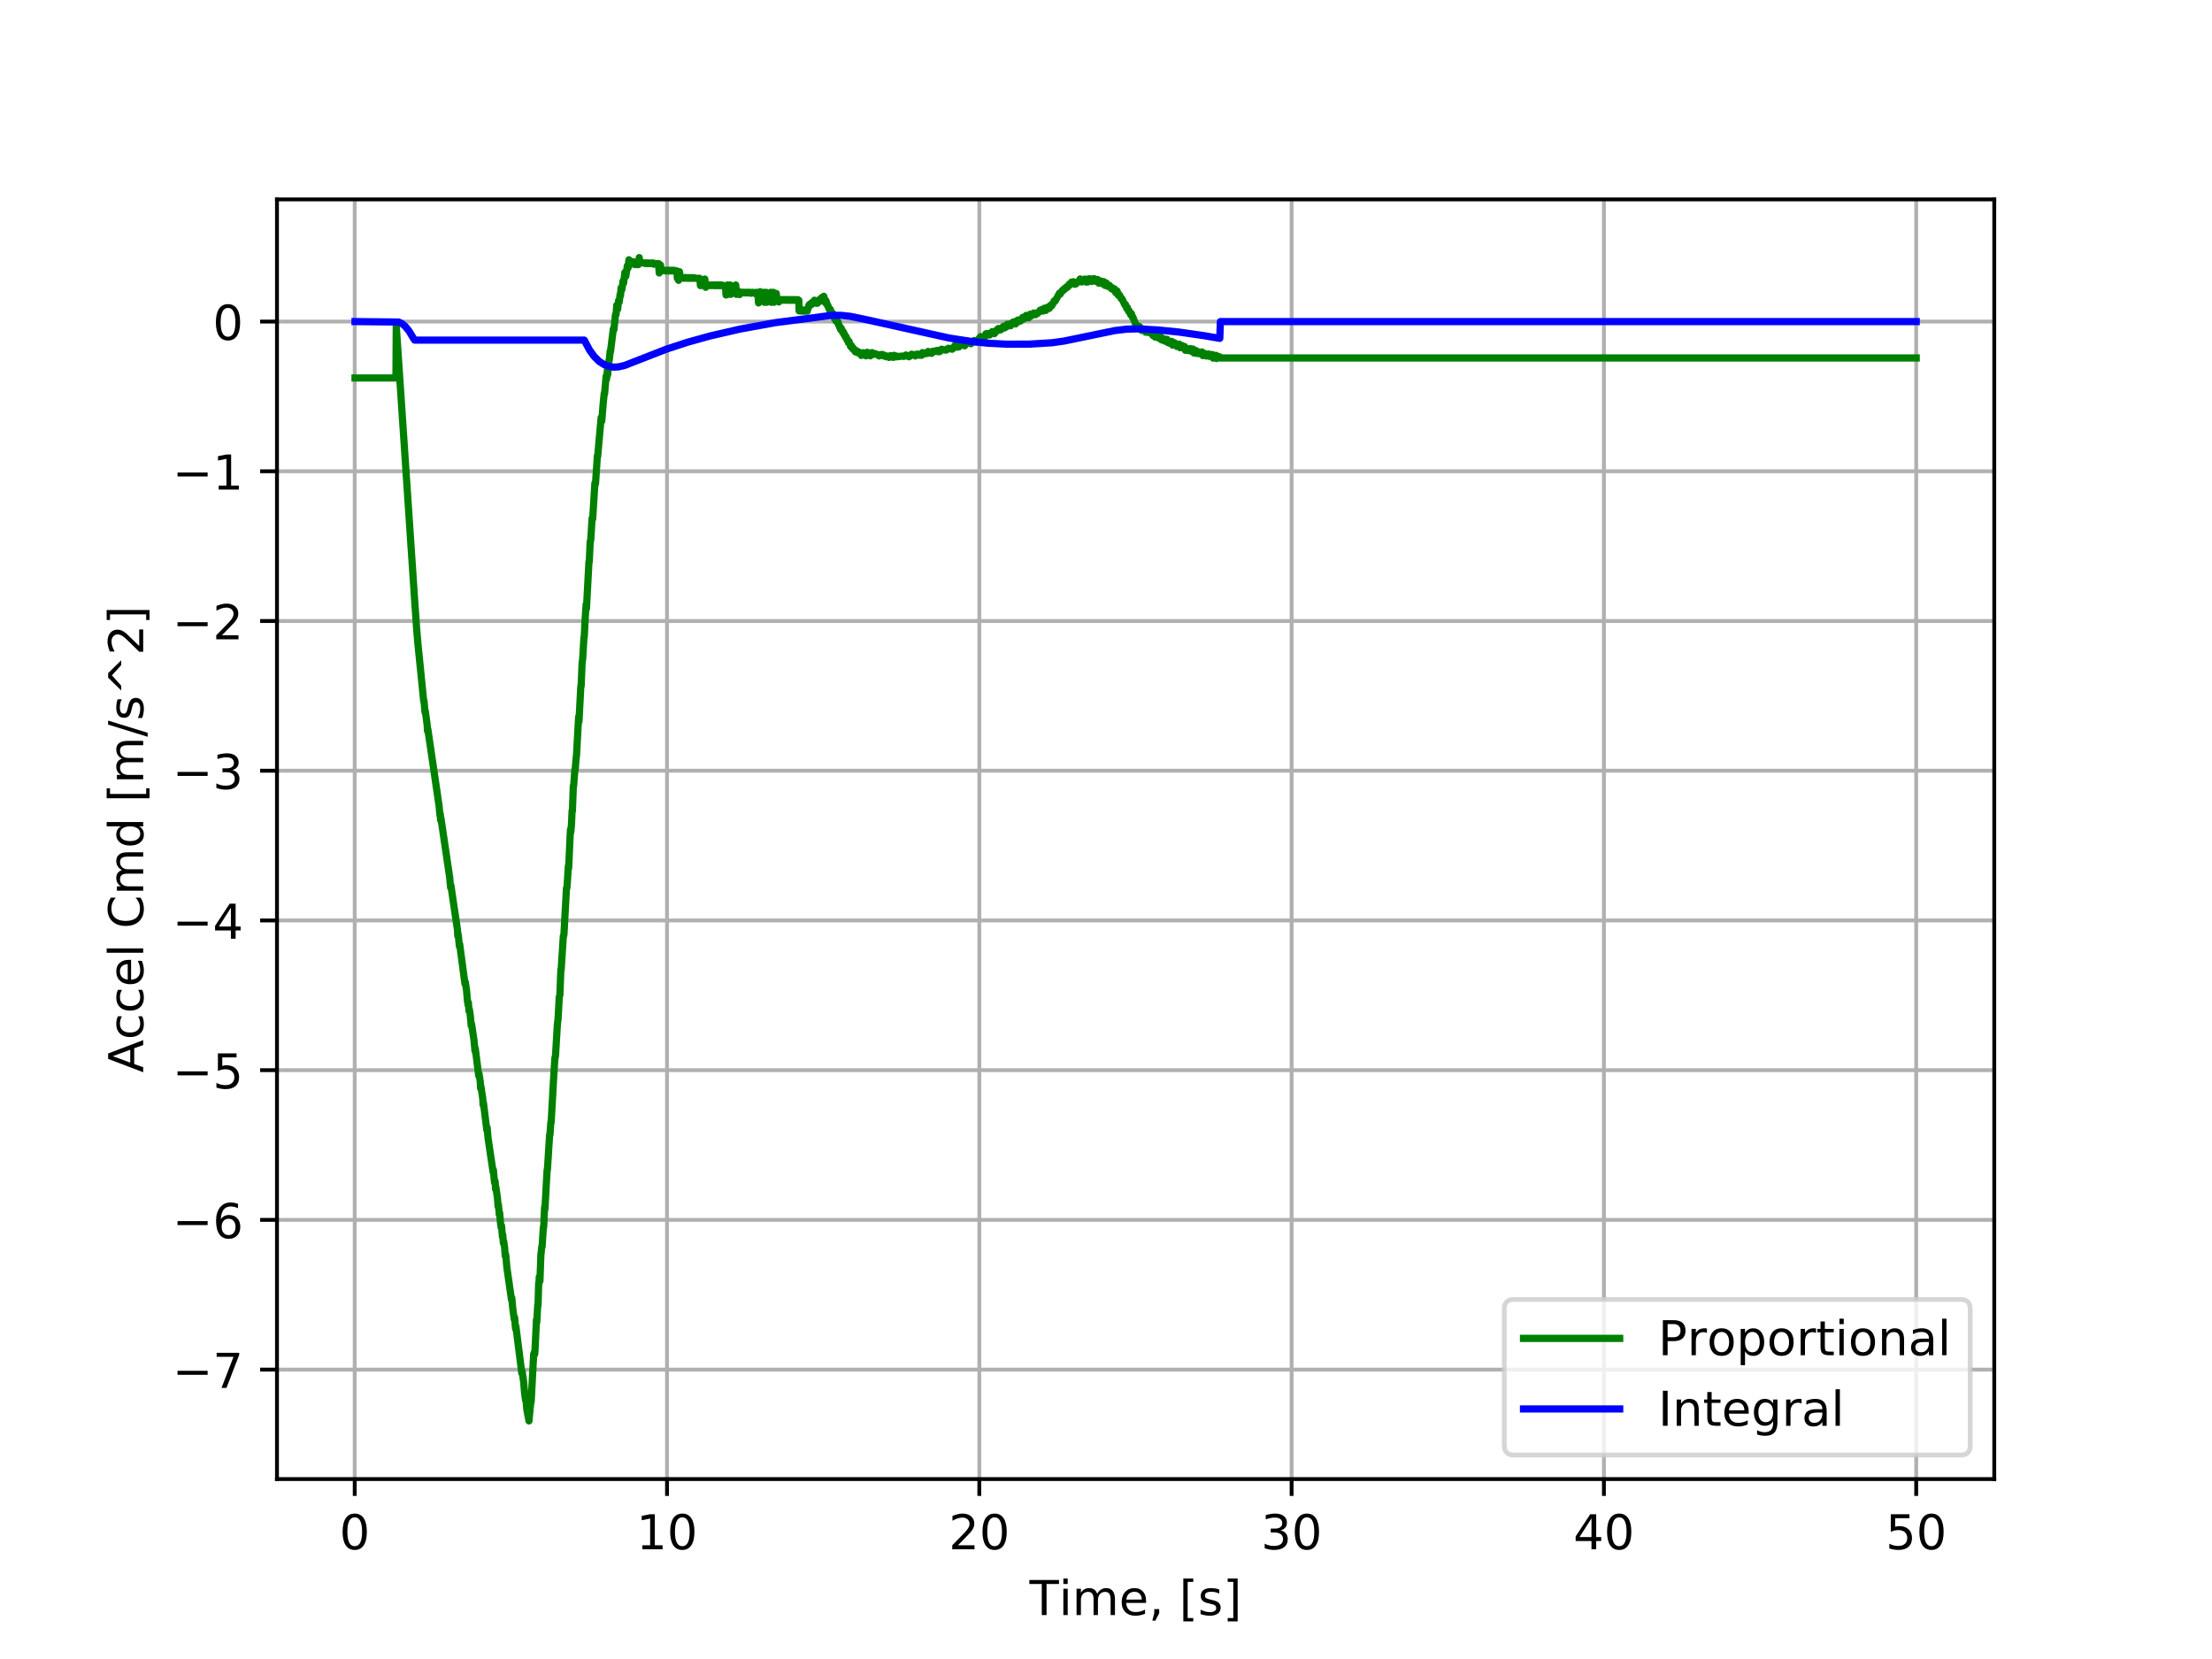 <?xml version="1.0" encoding="utf-8" standalone="no"?>
<!DOCTYPE svg PUBLIC "-//W3C//DTD SVG 1.1//EN"
  "http://www.w3.org/Graphics/SVG/1.1/DTD/svg11.dtd">
<!-- Created with matplotlib (http://matplotlib.org/) -->
<svg height="345pt" version="1.1" viewBox="0 0 460 345" width="460pt" xmlns="http://www.w3.org/2000/svg" xmlns:xlink="http://www.w3.org/1999/xlink">
 <defs>
  <style type="text/css">
*{stroke-linecap:butt;stroke-linejoin:round;}
  </style>
 </defs>
 <g id="figure_1">
  <g id="patch_1">
   <path d="M 0 345.6 
L 460.8 345.6 
L 460.8 0 
L 0 0 
z
" style="fill:#ffffff;"/>
  </g>
  <g id="axes_1">
   <g id="patch_2">
    <path d="M 57.6 307.584 
L 414.72 307.584 
L 414.72 41.472 
L 57.6 41.472 
z
" style="fill:#ffffff;"/>
   </g>
   <g id="matplotlib.axis_1">
    <g id="xtick_1">
     <g id="line2d_1">
      <path clip-path="url(#p5bf7ee0061)" d="M 73.768 307.584 
L 73.768 41.472 
" style="fill:none;stroke:#b0b0b0;stroke-linecap:square;stroke-width:0.8;"/>
     </g>
     <g id="line2d_2">
      <defs>
       <path d="M 0 0 
L 0 3.5 
" id="m9624b20c38" style="stroke:#000000;stroke-width:0.8;"/>
      </defs>
      <g>
       <use style="stroke:#000000;stroke-width:0.8;" x="73.768" xlink:href="#m9624b20c38" y="307.584"/>
      </g>
     </g>
     <g id="text_1">
      <!-- 0 -->
      <defs>
       <path d="M 31.781 66.406 
Q 24.172 66.406 20.328 58.906 
Q 16.5 51.422 16.5 36.375 
Q 16.5 21.391 20.328 13.891 
Q 24.172 6.391 31.781 6.391 
Q 39.453 6.391 43.281 13.891 
Q 47.125 21.391 47.125 36.375 
Q 47.125 51.422 43.281 58.906 
Q 39.453 66.406 31.781 66.406 
z
M 31.781 74.219 
Q 44.047 74.219 50.516 64.516 
Q 56.984 54.828 56.984 36.375 
Q 56.984 17.969 50.516 8.266 
Q 44.047 -1.422 31.781 -1.422 
Q 19.531 -1.422 13.062 8.266 
Q 6.594 17.969 6.594 36.375 
Q 6.594 54.828 13.062 64.516 
Q 19.531 74.219 31.781 74.219 
z
" id="DejaVuSans-30"/>
      </defs>
      <g transform="translate(70.587 322.182)scale(0.1 -0.1)">
       <use xlink:href="#DejaVuSans-30"/>
      </g>
     </g>
    </g>
    <g id="xtick_2">
     <g id="line2d_3">
      <path clip-path="url(#p5bf7ee0061)" d="M 138.712 307.584 
L 138.712 41.472 
" style="fill:none;stroke:#b0b0b0;stroke-linecap:square;stroke-width:0.8;"/>
     </g>
     <g id="line2d_4">
      <g>
       <use style="stroke:#000000;stroke-width:0.8;" x="138.712" xlink:href="#m9624b20c38" y="307.584"/>
      </g>
     </g>
     <g id="text_2">
      <!-- 10 -->
      <defs>
       <path d="M 12.406 8.297 
L 28.516 8.297 
L 28.516 63.922 
L 10.984 60.406 
L 10.984 69.391 
L 28.422 72.906 
L 38.281 72.906 
L 38.281 8.297 
L 54.391 8.297 
L 54.391 0 
L 12.406 0 
z
" id="DejaVuSans-31"/>
      </defs>
      <g transform="translate(132.349 322.182)scale(0.1 -0.1)">
       <use xlink:href="#DejaVuSans-31"/>
       <use x="63.623" xlink:href="#DejaVuSans-30"/>
      </g>
     </g>
    </g>
    <g id="xtick_3">
     <g id="line2d_5">
      <path clip-path="url(#p5bf7ee0061)" d="M 203.656 307.584 
L 203.656 41.472 
" style="fill:none;stroke:#b0b0b0;stroke-linecap:square;stroke-width:0.8;"/>
     </g>
     <g id="line2d_6">
      <g>
       <use style="stroke:#000000;stroke-width:0.8;" x="203.656" xlink:href="#m9624b20c38" y="307.584"/>
      </g>
     </g>
     <g id="text_3">
      <!-- 20 -->
      <defs>
       <path d="M 19.188 8.297 
L 53.609 8.297 
L 53.609 0 
L 7.328 0 
L 7.328 8.297 
Q 12.938 14.109 22.625 23.891 
Q 32.328 33.688 34.812 36.531 
Q 39.547 41.844 41.422 45.531 
Q 43.312 49.219 43.312 52.781 
Q 43.312 58.594 39.234 62.25 
Q 35.156 65.922 28.609 65.922 
Q 23.969 65.922 18.812 64.312 
Q 13.672 62.703 7.812 59.422 
L 7.812 69.391 
Q 13.766 71.781 18.938 73 
Q 24.125 74.219 28.422 74.219 
Q 39.75 74.219 46.484 68.547 
Q 53.219 62.891 53.219 53.422 
Q 53.219 48.922 51.531 44.891 
Q 49.859 40.875 45.406 35.406 
Q 44.188 33.984 37.641 27.219 
Q 31.109 20.453 19.188 8.297 
z
" id="DejaVuSans-32"/>
      </defs>
      <g transform="translate(197.293 322.182)scale(0.1 -0.1)">
       <use xlink:href="#DejaVuSans-32"/>
       <use x="63.623" xlink:href="#DejaVuSans-30"/>
      </g>
     </g>
    </g>
    <g id="xtick_4">
     <g id="line2d_7">
      <path clip-path="url(#p5bf7ee0061)" d="M 268.599 307.584 
L 268.599 41.472 
" style="fill:none;stroke:#b0b0b0;stroke-linecap:square;stroke-width:0.8;"/>
     </g>
     <g id="line2d_8">
      <g>
       <use style="stroke:#000000;stroke-width:0.8;" x="268.599" xlink:href="#m9624b20c38" y="307.584"/>
      </g>
     </g>
     <g id="text_4">
      <!-- 30 -->
      <defs>
       <path d="M 40.578 39.312 
Q 47.656 37.797 51.625 33 
Q 55.609 28.219 55.609 21.188 
Q 55.609 10.406 48.188 4.484 
Q 40.766 -1.422 27.094 -1.422 
Q 22.516 -1.422 17.656 -0.516 
Q 12.797 0.391 7.625 2.203 
L 7.625 11.719 
Q 11.719 9.328 16.594 8.109 
Q 21.484 6.891 26.812 6.891 
Q 36.078 6.891 40.938 10.547 
Q 45.797 14.203 45.797 21.188 
Q 45.797 27.641 41.281 31.266 
Q 36.766 34.906 28.719 34.906 
L 20.219 34.906 
L 20.219 43.016 
L 29.109 43.016 
Q 36.375 43.016 40.234 45.922 
Q 44.094 48.828 44.094 54.297 
Q 44.094 59.906 40.109 62.906 
Q 36.141 65.922 28.719 65.922 
Q 24.656 65.922 20.016 65.031 
Q 15.375 64.156 9.812 62.312 
L 9.812 71.094 
Q 15.438 72.656 20.344 73.438 
Q 25.25 74.219 29.594 74.219 
Q 40.828 74.219 47.359 69.109 
Q 53.906 64.016 53.906 55.328 
Q 53.906 49.266 50.438 45.094 
Q 46.969 40.922 40.578 39.312 
z
" id="DejaVuSans-33"/>
      </defs>
      <g transform="translate(262.237 322.182)scale(0.1 -0.1)">
       <use xlink:href="#DejaVuSans-33"/>
       <use x="63.623" xlink:href="#DejaVuSans-30"/>
      </g>
     </g>
    </g>
    <g id="xtick_5">
     <g id="line2d_9">
      <path clip-path="url(#p5bf7ee0061)" d="M 333.543 307.584 
L 333.543 41.472 
" style="fill:none;stroke:#b0b0b0;stroke-linecap:square;stroke-width:0.8;"/>
     </g>
     <g id="line2d_10">
      <g>
       <use style="stroke:#000000;stroke-width:0.8;" x="333.543" xlink:href="#m9624b20c38" y="307.584"/>
      </g>
     </g>
     <g id="text_5">
      <!-- 40 -->
      <defs>
       <path d="M 37.797 64.312 
L 12.891 25.391 
L 37.797 25.391 
z
M 35.203 72.906 
L 47.609 72.906 
L 47.609 25.391 
L 58.016 25.391 
L 58.016 17.188 
L 47.609 17.188 
L 47.609 0 
L 37.797 0 
L 37.797 17.188 
L 4.891 17.188 
L 4.891 26.703 
z
" id="DejaVuSans-34"/>
      </defs>
      <g transform="translate(327.181 322.182)scale(0.1 -0.1)">
       <use xlink:href="#DejaVuSans-34"/>
       <use x="63.623" xlink:href="#DejaVuSans-30"/>
      </g>
     </g>
    </g>
    <g id="xtick_6">
     <g id="line2d_11">
      <path clip-path="url(#p5bf7ee0061)" d="M 398.487 307.584 
L 398.487 41.472 
" style="fill:none;stroke:#b0b0b0;stroke-linecap:square;stroke-width:0.8;"/>
     </g>
     <g id="line2d_12">
      <g>
       <use style="stroke:#000000;stroke-width:0.8;" x="398.487" xlink:href="#m9624b20c38" y="307.584"/>
      </g>
     </g>
     <g id="text_6">
      <!-- 50 -->
      <defs>
       <path d="M 10.797 72.906 
L 49.516 72.906 
L 49.516 64.594 
L 19.828 64.594 
L 19.828 46.734 
Q 21.969 47.469 24.109 47.828 
Q 26.266 48.188 28.422 48.188 
Q 40.625 48.188 47.75 41.5 
Q 54.891 34.812 54.891 23.391 
Q 54.891 11.625 47.562 5.094 
Q 40.234 -1.422 26.906 -1.422 
Q 22.312 -1.422 17.547 -0.641 
Q 12.797 0.141 7.719 1.703 
L 7.719 11.625 
Q 12.109 9.234 16.797 8.062 
Q 21.484 6.891 26.703 6.891 
Q 35.156 6.891 40.078 11.328 
Q 45.016 15.766 45.016 23.391 
Q 45.016 31 40.078 35.438 
Q 35.156 39.891 26.703 39.891 
Q 22.75 39.891 18.812 39.016 
Q 14.891 38.141 10.797 36.281 
z
" id="DejaVuSans-35"/>
      </defs>
      <g transform="translate(392.125 322.182)scale(0.1 -0.1)">
       <use xlink:href="#DejaVuSans-35"/>
       <use x="63.623" xlink:href="#DejaVuSans-30"/>
      </g>
     </g>
    </g>
    <g id="text_7">
     <!-- Time, [s] -->
     <defs>
      <path d="M -0.297 72.906 
L 61.375 72.906 
L 61.375 64.594 
L 35.5 64.594 
L 35.5 0 
L 25.594 0 
L 25.594 64.594 
L -0.297 64.594 
z
" id="DejaVuSans-54"/>
      <path d="M 9.422 54.688 
L 18.406 54.688 
L 18.406 0 
L 9.422 0 
z
M 9.422 75.984 
L 18.406 75.984 
L 18.406 64.594 
L 9.422 64.594 
z
" id="DejaVuSans-69"/>
      <path d="M 52 44.188 
Q 55.375 50.25 60.062 53.125 
Q 64.75 56 71.094 56 
Q 79.641 56 84.281 50.016 
Q 88.922 44.047 88.922 33.016 
L 88.922 0 
L 79.891 0 
L 79.891 32.719 
Q 79.891 40.578 77.094 44.375 
Q 74.312 48.188 68.609 48.188 
Q 61.625 48.188 57.562 43.547 
Q 53.516 38.922 53.516 30.906 
L 53.516 0 
L 44.484 0 
L 44.484 32.719 
Q 44.484 40.625 41.703 44.406 
Q 38.922 48.188 33.109 48.188 
Q 26.219 48.188 22.156 43.531 
Q 18.109 38.875 18.109 30.906 
L 18.109 0 
L 9.078 0 
L 9.078 54.688 
L 18.109 54.688 
L 18.109 46.188 
Q 21.188 51.219 25.484 53.609 
Q 29.781 56 35.688 56 
Q 41.656 56 45.828 52.969 
Q 50 49.953 52 44.188 
z
" id="DejaVuSans-6d"/>
      <path d="M 56.203 29.594 
L 56.203 25.203 
L 14.891 25.203 
Q 15.484 15.922 20.484 11.062 
Q 25.484 6.203 34.422 6.203 
Q 39.594 6.203 44.453 7.469 
Q 49.312 8.734 54.109 11.281 
L 54.109 2.781 
Q 49.266 0.734 44.188 -0.344 
Q 39.109 -1.422 33.891 -1.422 
Q 20.797 -1.422 13.156 6.188 
Q 5.516 13.812 5.516 26.812 
Q 5.516 40.234 12.766 48.109 
Q 20.016 56 32.328 56 
Q 43.359 56 49.781 48.891 
Q 56.203 41.797 56.203 29.594 
z
M 47.219 32.234 
Q 47.125 39.594 43.094 43.984 
Q 39.062 48.391 32.422 48.391 
Q 24.906 48.391 20.391 44.141 
Q 15.875 39.891 15.188 32.172 
z
" id="DejaVuSans-65"/>
      <path d="M 11.719 12.406 
L 22.016 12.406 
L 22.016 4 
L 14.016 -11.625 
L 7.719 -11.625 
L 11.719 4 
z
" id="DejaVuSans-2c"/>
      <path id="DejaVuSans-20"/>
      <path d="M 8.594 75.984 
L 29.297 75.984 
L 29.297 69 
L 17.578 69 
L 17.578 -6.203 
L 29.297 -6.203 
L 29.297 -13.188 
L 8.594 -13.188 
z
" id="DejaVuSans-5b"/>
      <path d="M 44.281 53.078 
L 44.281 44.578 
Q 40.484 46.531 36.375 47.5 
Q 32.281 48.484 27.875 48.484 
Q 21.188 48.484 17.844 46.438 
Q 14.5 44.391 14.5 40.281 
Q 14.5 37.156 16.891 35.375 
Q 19.281 33.594 26.516 31.984 
L 29.594 31.297 
Q 39.156 29.25 43.188 25.516 
Q 47.219 21.781 47.219 15.094 
Q 47.219 7.469 41.188 3.016 
Q 35.156 -1.422 24.609 -1.422 
Q 20.219 -1.422 15.453 -0.562 
Q 10.688 0.297 5.422 2 
L 5.422 11.281 
Q 10.406 8.688 15.234 7.391 
Q 20.062 6.109 24.812 6.109 
Q 31.156 6.109 34.562 8.281 
Q 37.984 10.453 37.984 14.406 
Q 37.984 18.062 35.516 20.016 
Q 33.062 21.969 24.703 23.781 
L 21.578 24.516 
Q 13.234 26.266 9.516 29.906 
Q 5.812 33.547 5.812 39.891 
Q 5.812 47.609 11.281 51.797 
Q 16.75 56 26.812 56 
Q 31.781 56 36.172 55.266 
Q 40.578 54.547 44.281 53.078 
z
" id="DejaVuSans-73"/>
      <path d="M 30.422 75.984 
L 30.422 -13.188 
L 9.719 -13.188 
L 9.719 -6.203 
L 21.391 -6.203 
L 21.391 69 
L 9.719 69 
L 9.719 75.984 
z
" id="DejaVuSans-5d"/>
     </defs>
     <g transform="translate(214.088 335.861)scale(0.1 -0.1)">
      <use xlink:href="#DejaVuSans-54"/>
      <use x="61.037" xlink:href="#DejaVuSans-69"/>
      <use x="88.82" xlink:href="#DejaVuSans-6d"/>
      <use x="186.232" xlink:href="#DejaVuSans-65"/>
      <use x="247.756" xlink:href="#DejaVuSans-2c"/>
      <use x="279.543" xlink:href="#DejaVuSans-20"/>
      <use x="311.33" xlink:href="#DejaVuSans-5b"/>
      <use x="350.344" xlink:href="#DejaVuSans-73"/>
      <use x="402.443" xlink:href="#DejaVuSans-5d"/>
     </g>
    </g>
   </g>
   <g id="matplotlib.axis_2">
    <g id="ytick_1">
     <g id="line2d_13">
      <path clip-path="url(#p5bf7ee0061)" d="M 57.6 284.819 
L 414.72 284.819 
" style="fill:none;stroke:#b0b0b0;stroke-linecap:square;stroke-width:0.8;"/>
     </g>
     <g id="line2d_14">
      <defs>
       <path d="M 0 0 
L -3.5 0 
" id="m33086e12ac" style="stroke:#000000;stroke-width:0.8;"/>
      </defs>
      <g>
       <use style="stroke:#000000;stroke-width:0.8;" x="57.6" xlink:href="#m33086e12ac" y="284.819"/>
      </g>
     </g>
     <g id="text_8">
      <!-- −7 -->
      <defs>
       <path d="M 10.594 35.5 
L 73.188 35.5 
L 73.188 27.203 
L 10.594 27.203 
z
" id="DejaVuSans-2212"/>
       <path d="M 8.203 72.906 
L 55.078 72.906 
L 55.078 68.703 
L 28.609 0 
L 18.312 0 
L 43.219 64.594 
L 8.203 64.594 
z
" id="DejaVuSans-37"/>
      </defs>
      <g transform="translate(35.858 288.618)scale(0.1 -0.1)">
       <use xlink:href="#DejaVuSans-2212"/>
       <use x="83.789" xlink:href="#DejaVuSans-37"/>
      </g>
     </g>
    </g>
    <g id="ytick_2">
     <g id="line2d_15">
      <path clip-path="url(#p5bf7ee0061)" d="M 57.6 253.683 
L 414.72 253.683 
" style="fill:none;stroke:#b0b0b0;stroke-linecap:square;stroke-width:0.8;"/>
     </g>
     <g id="line2d_16">
      <g>
       <use style="stroke:#000000;stroke-width:0.8;" x="57.6" xlink:href="#m33086e12ac" y="253.683"/>
      </g>
     </g>
     <g id="text_9">
      <!-- −6 -->
      <defs>
       <path d="M 33.016 40.375 
Q 26.375 40.375 22.484 35.828 
Q 18.609 31.297 18.609 23.391 
Q 18.609 15.531 22.484 10.953 
Q 26.375 6.391 33.016 6.391 
Q 39.656 6.391 43.531 10.953 
Q 47.406 15.531 47.406 23.391 
Q 47.406 31.297 43.531 35.828 
Q 39.656 40.375 33.016 40.375 
z
M 52.594 71.297 
L 52.594 62.312 
Q 48.875 64.062 45.094 64.984 
Q 41.312 65.922 37.594 65.922 
Q 27.828 65.922 22.672 59.328 
Q 17.531 52.734 16.797 39.406 
Q 19.672 43.656 24.016 45.922 
Q 28.375 48.188 33.594 48.188 
Q 44.578 48.188 50.953 41.516 
Q 57.328 34.859 57.328 23.391 
Q 57.328 12.156 50.688 5.359 
Q 44.047 -1.422 33.016 -1.422 
Q 20.359 -1.422 13.672 8.266 
Q 6.984 17.969 6.984 36.375 
Q 6.984 53.656 15.188 63.938 
Q 23.391 74.219 37.203 74.219 
Q 40.922 74.219 44.703 73.484 
Q 48.484 72.75 52.594 71.297 
z
" id="DejaVuSans-36"/>
      </defs>
      <g transform="translate(35.858 257.483)scale(0.1 -0.1)">
       <use xlink:href="#DejaVuSans-2212"/>
       <use x="83.789" xlink:href="#DejaVuSans-36"/>
      </g>
     </g>
    </g>
    <g id="ytick_3">
     <g id="line2d_17">
      <path clip-path="url(#p5bf7ee0061)" d="M 57.6 222.548 
L 414.72 222.548 
" style="fill:none;stroke:#b0b0b0;stroke-linecap:square;stroke-width:0.8;"/>
     </g>
     <g id="line2d_18">
      <g>
       <use style="stroke:#000000;stroke-width:0.8;" x="57.6" xlink:href="#m33086e12ac" y="222.548"/>
      </g>
     </g>
     <g id="text_10">
      <!-- −5 -->
      <g transform="translate(35.858 226.348)scale(0.1 -0.1)">
       <use xlink:href="#DejaVuSans-2212"/>
       <use x="83.789" xlink:href="#DejaVuSans-35"/>
      </g>
     </g>
    </g>
    <g id="ytick_4">
     <g id="line2d_19">
      <path clip-path="url(#p5bf7ee0061)" d="M 57.6 191.413 
L 414.72 191.413 
" style="fill:none;stroke:#b0b0b0;stroke-linecap:square;stroke-width:0.8;"/>
     </g>
     <g id="line2d_20">
      <g>
       <use style="stroke:#000000;stroke-width:0.8;" x="57.6" xlink:href="#m33086e12ac" y="191.413"/>
      </g>
     </g>
     <g id="text_11">
      <!-- −4 -->
      <g transform="translate(35.858 195.212)scale(0.1 -0.1)">
       <use xlink:href="#DejaVuSans-2212"/>
       <use x="83.789" xlink:href="#DejaVuSans-34"/>
      </g>
     </g>
    </g>
    <g id="ytick_5">
     <g id="line2d_21">
      <path clip-path="url(#p5bf7ee0061)" d="M 57.6 160.278 
L 414.72 160.278 
" style="fill:none;stroke:#b0b0b0;stroke-linecap:square;stroke-width:0.8;"/>
     </g>
     <g id="line2d_22">
      <g>
       <use style="stroke:#000000;stroke-width:0.8;" x="57.6" xlink:href="#m33086e12ac" y="160.278"/>
      </g>
     </g>
     <g id="text_12">
      <!-- −3 -->
      <g transform="translate(35.858 164.077)scale(0.1 -0.1)">
       <use xlink:href="#DejaVuSans-2212"/>
       <use x="83.789" xlink:href="#DejaVuSans-33"/>
      </g>
     </g>
    </g>
    <g id="ytick_6">
     <g id="line2d_23">
      <path clip-path="url(#p5bf7ee0061)" d="M 57.6 129.143 
L 414.72 129.143 
" style="fill:none;stroke:#b0b0b0;stroke-linecap:square;stroke-width:0.8;"/>
     </g>
     <g id="line2d_24">
      <g>
       <use style="stroke:#000000;stroke-width:0.8;" x="57.6" xlink:href="#m33086e12ac" y="129.143"/>
      </g>
     </g>
     <g id="text_13">
      <!-- −2 -->
      <g transform="translate(35.858 132.942)scale(0.1 -0.1)">
       <use xlink:href="#DejaVuSans-2212"/>
       <use x="83.789" xlink:href="#DejaVuSans-32"/>
      </g>
     </g>
    </g>
    <g id="ytick_7">
     <g id="line2d_25">
      <path clip-path="url(#p5bf7ee0061)" d="M 57.6 98.008 
L 414.72 98.008 
" style="fill:none;stroke:#b0b0b0;stroke-linecap:square;stroke-width:0.8;"/>
     </g>
     <g id="line2d_26">
      <g>
       <use style="stroke:#000000;stroke-width:0.8;" x="57.6" xlink:href="#m33086e12ac" y="98.008"/>
      </g>
     </g>
     <g id="text_14">
      <!-- −1 -->
      <g transform="translate(35.858 101.807)scale(0.1 -0.1)">
       <use xlink:href="#DejaVuSans-2212"/>
       <use x="83.789" xlink:href="#DejaVuSans-31"/>
      </g>
     </g>
    </g>
    <g id="ytick_8">
     <g id="line2d_27">
      <path clip-path="url(#p5bf7ee0061)" d="M 57.6 66.873 
L 414.72 66.873 
" style="fill:none;stroke:#b0b0b0;stroke-linecap:square;stroke-width:0.8;"/>
     </g>
     <g id="line2d_28">
      <g>
       <use style="stroke:#000000;stroke-width:0.8;" x="57.6" xlink:href="#m33086e12ac" y="66.873"/>
      </g>
     </g>
     <g id="text_15">
      <!-- 0 -->
      <g transform="translate(44.237 70.672)scale(0.1 -0.1)">
       <use xlink:href="#DejaVuSans-30"/>
      </g>
     </g>
    </g>
    <g id="text_16">
     <!-- Accel Cmd [m/s^2] -->
     <defs>
      <path d="M 34.188 63.188 
L 20.797 26.906 
L 47.609 26.906 
z
M 28.609 72.906 
L 39.797 72.906 
L 67.578 0 
L 57.328 0 
L 50.688 18.703 
L 17.828 18.703 
L 11.188 0 
L 0.781 0 
z
" id="DejaVuSans-41"/>
      <path d="M 48.781 52.594 
L 48.781 44.188 
Q 44.969 46.297 41.141 47.344 
Q 37.312 48.391 33.406 48.391 
Q 24.656 48.391 19.812 42.844 
Q 14.984 37.312 14.984 27.297 
Q 14.984 17.281 19.812 11.734 
Q 24.656 6.203 33.406 6.203 
Q 37.312 6.203 41.141 7.25 
Q 44.969 8.297 48.781 10.406 
L 48.781 2.094 
Q 45.016 0.344 40.984 -0.531 
Q 36.969 -1.422 32.422 -1.422 
Q 20.062 -1.422 12.781 6.344 
Q 5.516 14.109 5.516 27.297 
Q 5.516 40.672 12.859 48.328 
Q 20.219 56 33.016 56 
Q 37.156 56 41.109 55.141 
Q 45.062 54.297 48.781 52.594 
z
" id="DejaVuSans-63"/>
      <path d="M 9.422 75.984 
L 18.406 75.984 
L 18.406 0 
L 9.422 0 
z
" id="DejaVuSans-6c"/>
      <path d="M 64.406 67.281 
L 64.406 56.891 
Q 59.422 61.531 53.781 63.812 
Q 48.141 66.109 41.797 66.109 
Q 29.297 66.109 22.656 58.469 
Q 16.016 50.828 16.016 36.375 
Q 16.016 21.969 22.656 14.328 
Q 29.297 6.688 41.797 6.688 
Q 48.141 6.688 53.781 8.984 
Q 59.422 11.281 64.406 15.922 
L 64.406 5.609 
Q 59.234 2.094 53.438 0.328 
Q 47.656 -1.422 41.219 -1.422 
Q 24.656 -1.422 15.125 8.703 
Q 5.609 18.844 5.609 36.375 
Q 5.609 53.953 15.125 64.078 
Q 24.656 74.219 41.219 74.219 
Q 47.75 74.219 53.531 72.484 
Q 59.328 70.75 64.406 67.281 
z
" id="DejaVuSans-43"/>
      <path d="M 45.406 46.391 
L 45.406 75.984 
L 54.391 75.984 
L 54.391 0 
L 45.406 0 
L 45.406 8.203 
Q 42.578 3.328 38.25 0.953 
Q 33.938 -1.422 27.875 -1.422 
Q 17.969 -1.422 11.734 6.484 
Q 5.516 14.406 5.516 27.297 
Q 5.516 40.188 11.734 48.094 
Q 17.969 56 27.875 56 
Q 33.938 56 38.25 53.625 
Q 42.578 51.266 45.406 46.391 
z
M 14.797 27.297 
Q 14.797 17.391 18.875 11.75 
Q 22.953 6.109 30.078 6.109 
Q 37.203 6.109 41.297 11.75 
Q 45.406 17.391 45.406 27.297 
Q 45.406 37.203 41.297 42.844 
Q 37.203 48.484 30.078 48.484 
Q 22.953 48.484 18.875 42.844 
Q 14.797 37.203 14.797 27.297 
z
" id="DejaVuSans-64"/>
      <path d="M 25.391 72.906 
L 33.688 72.906 
L 8.297 -9.281 
L 0 -9.281 
z
" id="DejaVuSans-2f"/>
      <path d="M 46.688 72.906 
L 73.188 45.703 
L 63.375 45.703 
L 41.891 64.984 
L 20.406 45.703 
L 10.594 45.703 
L 37.109 72.906 
z
" id="DejaVuSans-5e"/>
     </defs>
     <g transform="translate(29.778 223.058)rotate(-90)scale(0.1 -0.1)">
      <use xlink:href="#DejaVuSans-41"/>
      <use x="68.393" xlink:href="#DejaVuSans-63"/>
      <use x="123.373" xlink:href="#DejaVuSans-63"/>
      <use x="178.354" xlink:href="#DejaVuSans-65"/>
      <use x="239.877" xlink:href="#DejaVuSans-6c"/>
      <use x="267.66" xlink:href="#DejaVuSans-20"/>
      <use x="299.447" xlink:href="#DejaVuSans-43"/>
      <use x="369.271" xlink:href="#DejaVuSans-6d"/>
      <use x="466.684" xlink:href="#DejaVuSans-64"/>
      <use x="530.16" xlink:href="#DejaVuSans-20"/>
      <use x="561.947" xlink:href="#DejaVuSans-5b"/>
      <use x="600.961" xlink:href="#DejaVuSans-6d"/>
      <use x="698.373" xlink:href="#DejaVuSans-2f"/>
      <use x="732.064" xlink:href="#DejaVuSans-73"/>
      <use x="784.164" xlink:href="#DejaVuSans-5e"/>
      <use x="867.953" xlink:href="#DejaVuSans-32"/>
      <use x="931.576" xlink:href="#DejaVuSans-5d"/>
     </g>
    </g>
   </g>
   <g id="line2d_29">
    <path clip-path="url(#p5bf7ee0061)" d="M 73.833 78.601 
L 82.34 78.601 
L 82.405 67.773 
L 82.47 68.765 
L 86.237 124.945 
L 86.627 130.522 
L 86.886 133.657 
L 88.12 145.899 
L 88.185 145.811 
L 88.38 148.078 
L 88.445 147.881 
L 88.835 150.774 
L 88.9 152.01 
L 88.965 151.593 
L 91.173 166.668 
L 91.303 167.505 
L 91.497 169.593 
L 91.562 169.292 
L 91.627 170.544 
L 91.692 170.132 
L 92.991 178.919 
L 93.511 182.438 
L 93.706 184.556 
L 93.771 184.148 
L 94.875 191.626 
L 95.134 193.356 
L 95.199 194.629 
L 95.264 194.223 
L 95.329 194.601 
L 95.524 196.743 
L 95.589 196.337 
L 96.693 204.605 
L 96.758 204.201 
L 97.018 205.959 
L 97.213 208.124 
L 97.342 209.006 
L 97.407 208.491 
L 97.537 210.275 
L 97.602 209.872 
L 97.797 211.143 
L 97.992 213.319 
L 98.057 212.917 
L 98.576 216.362 
L 98.771 218.547 
L 98.836 218.033 
L 99.551 223.697 
L 99.615 223.297 
L 99.875 224.983 
L 99.94 226.284 
L 100.005 225.885 
L 100.395 228.481 
L 100.46 229.785 
L 100.525 229.273 
L 101.239 235.007 
L 101.304 234.496 
L 101.499 236.718 
L 102.538 243.71 
L 102.603 243.313 
L 102.798 245.553 
L 102.863 245.957 
L 102.928 245.561 
L 102.993 245.965 
L 103.057 247.285 
L 103.122 246.889 
L 103.447 249.147 
L 103.577 250.876 
L 103.642 250.481 
L 103.837 252.619 
L 103.902 252.225 
L 104.097 254.481 
L 104.226 255.299 
L 104.291 254.905 
L 104.486 257.167 
L 104.551 256.773 
L 104.681 258.513 
L 104.746 258.119 
L 104.941 259.467 
L 105.071 261.21 
L 105.136 260.817 
L 105.201 261.229 
L 105.395 263.504 
L 106.37 270.303 
L 106.435 269.911 
L 106.629 272.086 
L 106.954 274.407 
L 107.019 274.016 
L 107.214 276.315 
L 107.279 275.808 
L 108.513 285.561 
L 108.578 285.172 
L 108.902 287.412 
L 109.097 289.735 
L 109.292 291.131 
L 109.357 290.743 
L 109.552 293.072 
L 110.006 295.488 
L 110.136 294.034 
L 110.396 291.449 
L 110.461 291.449 
L 110.981 281.594 
L 111.046 281.651 
L 111.111 281.232 
L 111.175 281.658 
L 111.24 281.172 
L 111.565 274.399 
L 111.63 274.942 
L 111.825 271.353 
L 111.89 271.414 
L 112.02 266.83 
L 112.085 266.883 
L 112.15 265.51 
L 112.215 265.933 
L 112.28 266.391 
L 112.474 261.067 
L 112.669 259.25 
L 112.734 259.25 
L 112.994 255.209 
L 113.059 255.209 
L 113.254 251.006 
L 113.319 251.467 
L 113.773 243.293 
L 113.838 243.293 
L 114.293 236.038 
L 114.358 236.038 
L 114.553 233.409 
L 114.617 233.395 
L 115.137 224.086 
L 115.397 219.965 
L 115.462 219.882 
L 115.527 219.455 
L 115.916 212.985 
L 116.046 212.015 
L 116.306 207.311 
L 116.436 206.919 
L 116.631 201.664 
L 116.696 201.664 
L 117.15 194.645 
L 117.215 194.645 
L 117.28 194.248 
L 117.8 184.723 
L 117.865 184.723 
L 117.93 184.252 
L 118.189 180.099 
L 118.254 180.569 
L 118.579 173.46 
L 118.644 172.45 
L 118.709 172.981 
L 118.839 171.512 
L 118.969 168.618 
L 119.034 168.648 
L 119.229 163.414 
L 119.293 163.414 
L 119.553 160.038 
L 119.618 160.024 
L 119.813 157.602 
L 119.878 157.2 
L 120.333 149.05 
L 120.398 150.073 
L 120.787 142.7 
L 120.852 142.669 
L 121.047 137.944 
L 121.177 136.964 
L 121.437 132.485 
L 121.502 132.439 
L 121.696 128.601 
L 121.826 126.702 
L 121.891 125.664 
L 121.956 126.588 
L 122.476 116.795 
L 122.541 116.822 
L 122.735 112.598 
L 122.8 112.508 
L 122.865 112.08 
L 123.125 107.763 
L 123.19 107.763 
L 123.255 107.904 
L 123.71 100.498 
L 123.84 100.595 
L 124.229 94.792 
L 124.294 94.887 
L 125.009 86.837 
L 125.073 87.624 
L 125.138 87.577 
L 125.463 83.619 
L 125.658 81.773 
L 125.723 81.911 
L 126.048 78.226 
L 126.113 78.896 
L 126.178 78.496 
L 126.307 76.984 
L 126.372 77.921 
L 126.632 74.955 
L 126.697 74.906 
L 126.892 72.989 
L 126.957 73.117 
L 127.541 68.392 
L 127.606 68.476 
L 127.671 68.56 
L 127.996 65.397 
L 128.126 65.397 
L 128.256 63.474 
L 128.451 64.279 
L 128.645 62.489 
L 128.775 62.79 
L 128.97 61.116 
L 129.035 61.502 
L 129.165 59.845 
L 129.23 60.063 
L 129.295 60.281 
L 129.49 59.164 
L 129.555 58.455 
L 129.62 58.673 
L 129.684 58.89 
L 129.944 56.66 
L 130.139 57.448 
L 130.464 55.266 
L 130.594 55.751 
L 130.789 54.023 
L 130.853 54.376 
L 130.918 54.864 
L 130.983 54.411 
L 131.178 54.898 
L 131.308 54.544 
L 131.373 54.544 
L 131.438 54.897 
L 131.633 54.409 
L 131.698 54.897 
L 131.763 54.544 
L 131.828 54.896 
L 131.958 54.543 
L 132.022 54.543 
L 132.087 55.031 
L 132.217 54.543 
L 132.347 54.543 
L 132.412 55.03 
L 132.477 54.677 
L 132.607 54.542 
L 132.672 54.542 
L 132.737 55.03 
L 132.802 54.677 
L 132.932 53.568 
L 133.062 54.677 
L 134.101 54.677 
L 134.231 54.812 
L 134.295 54.812 
L 134.425 54.677 
L 134.555 54.677 
L 134.685 54.812 
L 134.75 54.812 
L 134.88 54.678 
L 135.01 54.813 
L 135.4 54.813 
L 135.464 54.679 
L 135.594 54.814 
L 135.724 54.746 
L 135.789 54.679 
L 135.984 54.949 
L 136.114 54.814 
L 136.633 54.815 
L 136.698 54.95 
L 136.828 54.816 
L 136.958 54.816 
L 137.088 56.767 
L 137.348 55.101 
L 137.478 56.34 
L 137.673 56.34 
L 137.802 56.206 
L 138.257 56.206 
L 138.387 56.341 
L 138.517 56.341 
L 138.647 56.206 
L 138.777 56.341 
L 138.907 56.207 
L 139.036 56.342 
L 139.101 56.342 
L 139.166 56.207 
L 139.296 56.342 
L 139.361 56.342 
L 139.426 56.207 
L 139.556 56.342 
L 139.621 56.342 
L 139.686 56.208 
L 139.816 56.343 
L 139.881 56.343 
L 139.946 56.208 
L 140.076 56.343 
L 140.14 56.343 
L 140.205 56.208 
L 140.335 56.343 
L 140.79 56.344 
L 140.855 57.868 
L 140.92 57.733 
L 140.985 57.183 
L 141.115 58.293 
L 141.309 56.509 
L 141.439 57.733 
L 142.024 57.733 
L 142.154 57.868 
L 142.219 57.868 
L 142.349 57.733 
L 142.673 57.733 
L 142.803 57.868 
L 142.933 57.868 
L 143.063 57.734 
L 143.128 57.734 
L 143.258 57.868 
L 143.388 57.868 
L 143.453 57.734 
L 143.582 57.869 
L 143.712 57.869 
L 143.777 57.734 
L 143.907 57.869 
L 144.232 57.869 
L 144.297 57.735 
L 144.427 57.87 
L 145.466 57.871 
L 145.531 58.006 
L 145.661 59.394 
L 145.726 59.394 
L 145.856 59.259 
L 145.985 59.259 
L 146.05 58.712 
L 146.18 59.259 
L 146.44 59.259 
L 146.57 58.03 
L 146.765 59.747 
L 146.96 59.259 
L 147.609 59.259 
L 147.739 59.394 
L 147.869 59.394 
L 147.999 59.26 
L 148.258 59.26 
L 148.388 59.394 
L 148.518 59.394 
L 148.648 59.26 
L 148.778 59.395 
L 148.908 59.395 
L 148.973 59.26 
L 149.103 59.395 
L 149.233 59.395 
L 149.362 59.26 
L 149.492 59.395 
L 149.752 59.395 
L 149.817 59.261 
L 149.947 59.396 
L 150.012 59.396 
L 150.077 59.261 
L 150.207 59.396 
L 150.856 59.397 
L 150.986 61.345 
L 151.311 59.262 
L 151.441 61.211 
L 151.83 59.262 
L 151.96 61.211 
L 152.09 60.784 
L 152.155 60.784 
L 152.285 59.695 
L 152.415 60.784 
L 152.805 60.784 
L 152.999 59.262 
L 153.129 61.211 
L 153.259 60.784 
L 153.389 60.784 
L 153.454 60.919 
L 153.649 60.65 
L 153.714 60.65 
L 153.779 61.272 
L 153.844 60.919 
L 153.973 60.919 
L 154.103 60.785 
L 154.623 60.785 
L 154.753 60.919 
L 155.013 60.785 
L 155.142 60.785 
L 155.272 60.919 
L 155.402 60.919 
L 155.467 60.785 
L 155.597 60.92 
L 155.662 60.92 
L 155.792 60.785 
L 155.922 60.785 
L 156.052 60.92 
L 156.117 60.853 
L 156.182 60.987 
L 156.247 60.92 
L 156.376 60.92 
L 156.506 60.786 
L 156.636 60.92 
L 156.896 60.921 
L 157.026 61.055 
L 157.221 60.786 
L 157.351 60.921 
L 157.61 60.921 
L 157.74 63.003 
L 158.065 60.652 
L 158.13 61.274 
L 158.195 60.921 
L 158.26 60.921 
L 158.39 62.443 
L 158.52 62.443 
L 158.649 61.631 
L 158.844 60.787 
L 158.974 62.869 
L 159.299 60.787 
L 159.429 62.869 
L 159.624 62.174 
L 159.689 62.174 
L 159.818 61.089 
L 159.948 62.443 
L 160.078 62.308 
L 160.273 60.787 
L 160.403 62.869 
L 160.793 60.787 
L 160.922 62.869 
L 161.117 62.174 
L 161.182 62.174 
L 161.247 62.661 
L 161.442 61.033 
L 161.572 62.443 
L 161.637 62.443 
L 161.767 62.174 
L 161.962 62.795 
L 162.156 62.308 
L 162.871 62.308 
L 163.001 62.443 
L 163.066 62.443 
L 163.196 62.309 
L 163.585 62.309 
L 163.715 62.443 
L 163.845 62.443 
L 163.975 62.309 
L 164.105 62.309 
L 164.235 62.443 
L 164.365 62.443 
L 164.494 62.309 
L 164.624 62.443 
L 164.754 62.443 
L 164.884 62.309 
L 165.014 62.444 
L 165.079 62.444 
L 165.144 62.309 
L 165.274 62.444 
L 165.339 62.444 
L 165.404 62.309 
L 165.534 62.444 
L 165.858 62.444 
L 165.923 62.31 
L 166.053 62.444 
L 166.118 62.444 
L 166.183 64.658 
L 166.248 64.591 
L 166.508 64.524 
L 166.573 64.457 
L 166.638 64.7 
L 166.703 64.457 
L 166.767 64.7 
L 166.832 64.524 
L 166.897 64.457 
L 166.962 64.7 
L 167.027 64.524 
L 167.092 64.7 
L 167.222 64.457 
L 167.287 64.7 
L 167.352 64.524 
L 167.417 64.524 
L 167.482 64.7 
L 167.612 64.524 
L 167.677 64.7 
L 167.807 64.456 
L 167.871 64.7 
L 168.196 63.56 
L 168.261 63.391 
L 168.326 63.634 
L 168.456 63.212 
L 168.521 63.456 
L 168.651 63.101 
L 168.716 63.344 
L 168.846 62.932 
L 168.911 63.175 
L 169.105 62.763 
L 169.17 62.83 
L 169.365 62.435 
L 169.625 62.746 
L 169.69 63.057 
L 169.755 62.825 
L 169.885 62.767 
L 169.95 63.078 
L 170.145 62.439 
L 170.339 62.75 
L 170.534 62.348 
L 170.729 62.02 
L 170.794 62.331 
L 170.924 61.861 
L 170.989 61.928 
L 171.314 61.611 
L 171.638 62.962 
L 171.703 62.693 
L 171.768 62.533 
L 172.093 63.576 
L 172.158 63.511 
L 172.483 64.419 
L 172.547 64.41 
L 172.612 64.586 
L 172.677 64.342 
L 173.002 65.425 
L 173.132 65.107 
L 173.587 66.339 
L 173.651 66.075 
L 173.716 66.251 
L 173.846 66.738 
L 173.911 66.484 
L 174.171 67.135 
L 174.236 66.882 
L 174.561 67.964 
L 174.626 67.867 
L 174.82 68.53 
L 174.95 68.263 
L 175.145 68.926 
L 175.21 68.783 
L 175.405 69.379 
L 175.47 69.178 
L 175.665 69.842 
L 175.73 69.697 
L 175.925 70.294 
L 175.989 70.092 
L 176.184 70.755 
L 176.249 70.61 
L 176.444 71.273 
L 176.574 71.003 
L 176.899 72.087 
L 176.964 71.98 
L 177.094 71.912 
L 177.288 72.509 
L 177.353 72.294 
L 177.548 72.757 
L 177.613 72.598 
L 177.678 72.708 
L 177.873 73.171 
L 177.938 73.008 
L 178.003 73.117 
L 178.068 73.227 
L 178.133 72.93 
L 178.198 73.039 
L 178.392 73.368 
L 178.457 73.155 
L 178.522 73.197 
L 178.652 73.417 
L 178.717 73.257 
L 178.782 73.3 
L 179.107 73.916 
L 179.172 73.52 
L 179.237 73.63 
L 179.367 73.423 
L 179.432 73.667 
L 179.496 73.343 
L 179.691 73.74 
L 179.756 73.648 
L 179.951 73.848 
L 180.016 73.756 
L 180.081 74 
L 180.211 73.574 
L 180.341 73.263 
L 180.471 73.618 
L 180.536 73.526 
L 180.665 73.813 
L 180.795 73.832 
L 180.86 73.942 
L 180.925 73.751 
L 180.99 73.995 
L 181.055 73.904 
L 181.12 73.862 
L 181.315 73.323 
L 181.38 73.509 
L 181.445 73.36 
L 181.769 73.689 
L 181.834 73.54 
L 182.094 73.578 
L 182.484 73.761 
L 182.614 73.8 
L 182.809 74.027 
L 183.003 73.747 
L 183.523 73.718 
L 183.718 74.014 
L 183.848 73.853 
L 184.237 74.178 
L 184.367 74.017 
L 184.692 74.155 
L 184.822 74.142 
L 184.887 74.331 
L 185.017 74.118 
L 185.082 74.105 
L 185.212 73.945 
L 185.731 74.318 
L 185.926 73.889 
L 186.316 74.224 
L 186.51 74.053 
L 186.9 74.168 
L 187.485 74.045 
L 187.744 74.07 
L 187.939 74.118 
L 188.199 73.977 
L 188.394 73.82 
L 188.783 74.099 
L 188.848 73.953 
L 188.913 74.011 
L 188.978 74.001 
L 189.043 74.195 
L 189.108 74.049 
L 189.238 74.056 
L 189.433 73.805 
L 189.498 73.805 
L 189.563 73.66 
L 189.628 73.718 
L 189.952 73.74 
L 190.342 74.025 
L 190.602 73.671 
L 190.732 73.63 
L 190.862 73.817 
L 190.992 73.664 
L 191.251 73.698 
L 191.316 73.895 
L 191.381 73.75 
L 191.446 73.65 
L 191.511 73.698 
L 191.576 73.69 
L 191.641 73.887 
L 191.706 73.742 
L 191.771 73.734 
L 191.836 73.329 
L 191.901 73.389 
L 192.225 73.388 
L 192.355 73.577 
L 192.42 73.57 
L 192.55 73.418 
L 192.81 73.504 
L 192.875 73.497 
L 193.005 73.085 
L 193.07 73.146 
L 193.394 73.18 
L 193.459 73.378 
L 193.524 73.235 
L 193.654 73.29 
L 193.719 73.488 
L 193.914 73.229 
L 194.044 73.017 
L 194.304 73.136 
L 194.823 72.862 
L 195.018 73.129 
L 195.408 73.13 
L 195.473 72.795 
L 195.538 72.842 
L 195.797 72.622 
L 196.057 72.69 
L 196.252 72.758 
L 196.772 72.809 
L 196.901 72.602 
L 197.031 72.624 
L 197.226 72.415 
L 197.551 72.49 
L 197.681 72.563 
L 197.941 72.458 
L 198.005 72.615 
L 198.2 72.406 
L 198.265 72.406 
L 198.525 71.902 
L 198.59 71.968 
L 198.72 71.83 
L 198.98 71.91 
L 199.11 72.2 
L 199.239 72.063 
L 199.434 72.129 
L 199.499 71.777 
L 199.564 71.962 
L 199.759 71.884 
L 199.889 71.638 
L 199.954 71.68 
L 200.019 71.468 
L 200.214 71.767 
L 200.343 71.63 
L 200.538 71.688 
L 200.603 71.91 
L 200.798 71.389 
L 200.993 71.47 
L 201.123 71.123 
L 201.188 71.309 
L 201.253 70.994 
L 201.318 71.072 
L 201.642 71.169 
L 201.902 71.484 
L 202.227 71.006 
L 202.422 70.95 
L 202.487 70.95 
L 202.616 70.813 
L 202.876 70.907 
L 202.941 71.128 
L 203.006 70.985 
L 203.071 70.84 
L 203.136 70.877 
L 203.201 71.032 
L 203.266 70.814 
L 203.331 70.923 
L 203.396 70.897 
L 203.591 70.423 
L 203.915 70.007 
L 204.11 70.331 
L 204.24 70.181 
L 204.305 70.304 
L 204.37 70.262 
L 204.5 70.126 
L 204.63 70.336 
L 204.695 70.263 
L 204.76 70.219 
L 205.019 69.413 
L 205.084 69.651 
L 205.149 69.492 
L 205.214 69.347 
L 205.279 69.585 
L 205.344 69.363 
L 205.409 69.449 
L 205.669 69.561 
L 205.799 69.664 
L 205.994 69.306 
L 206.059 69.306 
L 206.318 68.974 
L 206.578 69.09 
L 206.773 69.388 
L 206.838 69.338 
L 206.968 68.835 
L 207.033 68.924 
L 207.098 68.811 
L 207.163 68.9 
L 207.227 68.908 
L 207.422 68.501 
L 207.617 68.313 
L 207.747 68.507 
L 207.877 68.37 
L 207.942 68.619 
L 208.007 68.472 
L 208.137 68.574 
L 208.332 68.253 
L 208.526 67.999 
L 208.656 68.085 
L 208.721 67.846 
L 208.786 67.937 
L 208.851 67.949 
L 208.916 68.201 
L 208.981 68.053 
L 209.046 68.066 
L 209.241 67.739 
L 209.306 67.967 
L 209.436 67.445 
L 209.501 67.538 
L 209.63 67.644 
L 209.695 67.421 
L 209.76 67.515 
L 209.955 67.635 
L 210.15 67.745 
L 210.215 67.318 
L 210.28 67.412 
L 210.41 67.167 
L 210.475 67.345 
L 210.54 67.221 
L 210.605 67.236 
L 210.734 66.948 
L 210.864 67.058 
L 210.929 66.909 
L 210.994 67.004 
L 211.124 67.115 
L 211.189 67.375 
L 211.254 67.291 
L 211.384 66.8 
L 211.449 66.812 
L 211.579 66.607 
L 211.709 66.546 
L 211.968 66.853 
L 212.098 66.79 
L 212.228 66.756 
L 212.683 65.991 
L 212.878 66.335 
L 212.943 66.316 
L 213.202 65.953 
L 213.397 65.592 
L 213.462 65.859 
L 213.527 65.792 
L 213.657 65.91 
L 213.852 66.094 
L 213.917 66.094 
L 214.047 65.547 
L 214.241 65.34 
L 214.306 65.442 
L 214.501 65.664 
L 214.956 65.096 
L 215.151 65.223 
L 215.345 65.449 
L 215.475 65.307 
L 215.67 65.039 
L 215.8 65.162 
L 216.125 64.773 
L 216.32 64.495 
L 216.385 64.538 
L 216.579 64.375 
L 216.839 64.703 
L 217.034 64.416 
L 217.099 64.401 
L 217.229 64.076 
L 217.424 64.571 
L 217.489 64.548 
L 217.748 64.078 
L 217.878 64.092 
L 217.943 63.831 
L 218.008 63.939 
L 218.138 63.983 
L 218.203 64.147 
L 218.268 64.034 
L 218.593 63.377 
L 218.658 63.487 
L 218.723 63.584 
L 219.112 62.838 
L 219.242 62.547 
L 219.372 62.659 
L 219.567 62.372 
L 220.346 60.942 
L 220.411 61.054 
L 220.476 61.168 
L 220.671 60.785 
L 220.931 60.37 
L 221.061 60.445 
L 221.32 60.029 
L 221.45 60.131 
L 221.71 59.712 
L 221.775 59.714 
L 221.905 59.586 
L 221.97 59.753 
L 222.1 59.544 
L 222.165 59.544 
L 222.294 59.182 
L 222.359 59.094 
L 222.489 59.248 
L 222.619 58.975 
L 222.684 59.035 
L 222.814 58.671 
L 222.879 58.968 
L 222.944 58.919 
L 223.204 58.582 
L 223.528 59.123 
L 223.593 59.061 
L 223.723 58.907 
L 223.788 59.024 
L 223.983 58.726 
L 224.178 58.539 
L 224.373 58.474 
L 224.632 58.01 
L 224.957 58.641 
L 225.152 58.27 
L 225.282 58.449 
L 225.542 58.041 
L 225.607 58.252 
L 225.672 58.159 
L 225.737 58.063 
L 225.931 58.672 
L 226.061 58.491 
L 226.191 58.645 
L 226.386 58.13 
L 226.451 57.953 
L 226.581 58.305 
L 226.711 57.997 
L 227.035 58.533 
L 227.36 58.12 
L 227.425 57.944 
L 227.49 58.066 
L 227.555 58.154 
L 227.62 57.978 
L 227.685 58.101 
L 227.88 58.517 
L 228.01 58.53 
L 228.269 58.127 
L 228.334 58.25 
L 228.529 58.902 
L 228.659 58.759 
L 228.789 58.473 
L 228.854 58.691 
L 228.919 58.599 
L 229.049 58.464 
L 229.373 59.067 
L 229.568 58.585 
L 229.633 58.711 
L 229.828 59.37 
L 229.893 59.277 
L 230.088 58.879 
L 230.412 59.561 
L 230.477 59.398 
L 230.542 59.391 
L 230.607 59.518 
L 230.737 59.364 
L 231.127 60.028 
L 231.257 59.819 
L 231.322 59.854 
L 231.452 60.206 
L 231.517 60.053 
L 231.646 60.271 
L 231.776 60.074 
L 232.036 60.878 
L 232.296 60.503 
L 232.556 61.405 
L 232.686 61.207 
L 232.75 61.434 
L 232.815 61.412 
L 232.88 61.449 
L 233.14 62.08 
L 233.335 62.158 
L 233.919 63.398 
L 233.984 63.334 
L 234.049 63.31 
L 234.309 64.132 
L 234.374 64.1 
L 234.439 63.939 
L 234.699 64.763 
L 234.764 64.716 
L 234.829 64.65 
L 235.153 65.5 
L 235.283 65.224 
L 235.543 66.047 
L 235.608 65.981 
L 236.128 67.327 
L 236.192 67.64 
L 236.257 67.507 
L 236.387 67.575 
L 236.517 68.007 
L 236.712 67.947 
L 236.777 68.118 
L 236.842 67.986 
L 236.972 67.904 
L 237.167 68.507 
L 237.232 68.434 
L 237.297 68.265 
L 237.426 68.715 
L 237.491 68.582 
L 237.621 68.53 
L 237.751 68.411 
L 237.881 68.708 
L 237.946 68.633 
L 238.076 68.428 
L 238.141 68.569 
L 238.271 69.095 
L 238.53 68.772 
L 238.66 69.104 
L 238.725 68.971 
L 238.92 68.867 
L 238.985 68.913 
L 239.05 69.207 
L 239.115 69.045 
L 239.31 68.959 
L 239.375 69.006 
L 239.57 69.442 
L 239.634 69.363 
L 239.764 69.783 
L 239.829 69.717 
L 240.024 69.421 
L 240.219 70.095 
L 240.284 70.014 
L 240.544 69.595 
L 240.739 70.067 
L 240.868 69.919 
L 240.998 70.342 
L 241.063 70.276 
L 241.323 70.009 
L 241.518 70.657 
L 241.583 70.62 
L 241.778 70.374 
L 241.908 70.799 
L 241.972 70.763 
L 242.232 70.496 
L 242.362 70.982 
L 242.427 70.898 
L 242.687 70.56 
L 242.882 71.253 
L 242.947 71.168 
L 243.141 70.986 
L 243.271 71.396 
L 243.336 71.329 
L 243.661 70.996 
L 243.856 71.776 
L 243.921 71.709 
L 244.246 71.275 
L 244.375 71.727 
L 244.44 71.69 
L 244.635 71.566 
L 244.765 72.059 
L 244.83 71.97 
L 245.22 71.567 
L 245.415 72.32 
L 245.804 71.853 
L 245.999 72.362 
L 246.064 72.369 
L 246.259 72.034 
L 246.324 72.042 
L 246.519 72.85 
L 246.843 72.495 
L 247.038 72.902 
L 247.103 72.862 
L 247.493 72.479 
L 247.623 73.007 
L 247.688 72.94 
L 247.947 72.71 
L 248.012 72.74 
L 248.077 72.576 
L 248.272 73.402 
L 248.337 73.366 
L 248.727 72.909 
L 248.857 73.508 
L 248.921 73.445 
L 249.181 73.214 
L 249.311 73.183 
L 249.441 73.559 
L 249.506 73.523 
L 249.961 73.194 
L 250.155 73.952 
L 250.22 73.886 
L 250.35 73.819 
L 250.675 73.544 
L 250.87 74.035 
L 251 73.772 
L 251.065 73.8 
L 251.324 73.705 
L 251.389 73.61 
L 251.519 74.11 
L 251.584 73.961 
L 251.714 73.882 
L 251.844 73.843 
L 252.104 73.725 
L 252.299 74.476 
L 252.364 74.381 
L 252.428 74.409 
L 252.883 73.895 
L 253.013 74.555 
L 253.078 74.488 
L 253.532 74.154 
L 253.597 74.186 
L 253.727 74.441 
L 398.487 74.441 
L 398.487 74.441 
" style="fill:none;stroke:#008000;stroke-linecap:square;stroke-width:1.5;"/>
   </g>
   <g id="line2d_30">
    <path clip-path="url(#p5bf7ee0061)" d="M 73.833 66.873 
L 82.925 66.97 
L 83.574 67.287 
L 84.289 67.889 
L 85.068 68.846 
L 85.977 70.351 
L 86.237 70.729 
L 121.502 70.729 
L 122.606 72.803 
L 123.58 74.145 
L 124.619 75.17 
L 125.658 75.834 
L 126.632 76.203 
L 127.606 76.351 
L 128.58 76.297 
L 129.879 76.003 
L 132.152 75.118 
L 138.582 72.609 
L 142.998 71.166 
L 147.674 69.865 
L 153.909 68.432 
L 161.182 67.107 
L 172.807 65.595 
L 174.82 65.575 
L 176.769 65.774 
L 179.756 66.385 
L 197.421 70.302 
L 201.902 70.994 
L 205.539 71.38 
L 209.436 71.581 
L 214.047 71.56 
L 218.852 71.269 
L 221.32 70.916 
L 225.087 70.137 
L 231.776 68.756 
L 234.309 68.445 
L 236.582 68.394 
L 240.739 68.609 
L 245.22 69.061 
L 250.22 69.779 
L 253.662 70.364 
L 253.792 66.873 
L 398.487 66.873 
L 398.487 66.873 
" style="fill:none;stroke:#0000ff;stroke-linecap:square;stroke-width:1.5;"/>
   </g>
   <g id="patch_3">
    <path d="M 57.6 307.584 
L 57.6 41.472 
" style="fill:none;stroke:#000000;stroke-linecap:square;stroke-linejoin:miter;stroke-width:0.8;"/>
   </g>
   <g id="patch_4">
    <path d="M 414.72 307.584 
L 414.72 41.472 
" style="fill:none;stroke:#000000;stroke-linecap:square;stroke-linejoin:miter;stroke-width:0.8;"/>
   </g>
   <g id="patch_5">
    <path d="M 57.6 307.584 
L 414.72 307.584 
" style="fill:none;stroke:#000000;stroke-linecap:square;stroke-linejoin:miter;stroke-width:0.8;"/>
   </g>
   <g id="patch_6">
    <path d="M 57.6 41.472 
L 414.72 41.472 
" style="fill:none;stroke:#000000;stroke-linecap:square;stroke-linejoin:miter;stroke-width:0.8;"/>
   </g>
   <g id="legend_1">
    <g id="patch_7">
     <path d="M 314.826 302.584 
L 407.72 302.584 
Q 409.72 302.584 409.72 300.584 
L 409.72 272.228 
Q 409.72 270.228 407.72 270.228 
L 314.826 270.228 
Q 312.826 270.228 312.826 272.228 
L 312.826 300.584 
Q 312.826 302.584 314.826 302.584 
z
" style="fill:#ffffff;opacity:0.8;stroke:#cccccc;stroke-linejoin:miter;"/>
    </g>
    <g id="line2d_31">
     <path d="M 316.826 278.326 
L 336.826 278.326 
" style="fill:none;stroke:#008000;stroke-linecap:square;stroke-width:1.5;"/>
    </g>
    <g id="line2d_32"/>
    <g id="text_17">
     <!-- Proportional -->
     <defs>
      <path d="M 19.672 64.797 
L 19.672 37.406 
L 32.078 37.406 
Q 38.969 37.406 42.719 40.969 
Q 46.484 44.531 46.484 51.125 
Q 46.484 57.672 42.719 61.234 
Q 38.969 64.797 32.078 64.797 
z
M 9.812 72.906 
L 32.078 72.906 
Q 44.344 72.906 50.609 67.359 
Q 56.891 61.812 56.891 51.125 
Q 56.891 40.328 50.609 34.812 
Q 44.344 29.297 32.078 29.297 
L 19.672 29.297 
L 19.672 0 
L 9.812 0 
z
" id="DejaVuSans-50"/>
      <path d="M 41.109 46.297 
Q 39.594 47.172 37.812 47.578 
Q 36.031 48 33.891 48 
Q 26.266 48 22.188 43.047 
Q 18.109 38.094 18.109 28.812 
L 18.109 0 
L 9.078 0 
L 9.078 54.688 
L 18.109 54.688 
L 18.109 46.188 
Q 20.953 51.172 25.484 53.578 
Q 30.031 56 36.531 56 
Q 37.453 56 38.578 55.875 
Q 39.703 55.766 41.062 55.516 
z
" id="DejaVuSans-72"/>
      <path d="M 30.609 48.391 
Q 23.391 48.391 19.188 42.75 
Q 14.984 37.109 14.984 27.297 
Q 14.984 17.484 19.156 11.844 
Q 23.344 6.203 30.609 6.203 
Q 37.797 6.203 41.984 11.859 
Q 46.188 17.531 46.188 27.297 
Q 46.188 37.016 41.984 42.703 
Q 37.797 48.391 30.609 48.391 
z
M 30.609 56 
Q 42.328 56 49.016 48.375 
Q 55.719 40.766 55.719 27.297 
Q 55.719 13.875 49.016 6.219 
Q 42.328 -1.422 30.609 -1.422 
Q 18.844 -1.422 12.172 6.219 
Q 5.516 13.875 5.516 27.297 
Q 5.516 40.766 12.172 48.375 
Q 18.844 56 30.609 56 
z
" id="DejaVuSans-6f"/>
      <path d="M 18.109 8.203 
L 18.109 -20.797 
L 9.078 -20.797 
L 9.078 54.688 
L 18.109 54.688 
L 18.109 46.391 
Q 20.953 51.266 25.266 53.625 
Q 29.594 56 35.594 56 
Q 45.562 56 51.781 48.094 
Q 58.016 40.188 58.016 27.297 
Q 58.016 14.406 51.781 6.484 
Q 45.562 -1.422 35.594 -1.422 
Q 29.594 -1.422 25.266 0.953 
Q 20.953 3.328 18.109 8.203 
z
M 48.688 27.297 
Q 48.688 37.203 44.609 42.844 
Q 40.531 48.484 33.406 48.484 
Q 26.266 48.484 22.188 42.844 
Q 18.109 37.203 18.109 27.297 
Q 18.109 17.391 22.188 11.75 
Q 26.266 6.109 33.406 6.109 
Q 40.531 6.109 44.609 11.75 
Q 48.688 17.391 48.688 27.297 
z
" id="DejaVuSans-70"/>
      <path d="M 18.312 70.219 
L 18.312 54.688 
L 36.812 54.688 
L 36.812 47.703 
L 18.312 47.703 
L 18.312 18.016 
Q 18.312 11.328 20.141 9.422 
Q 21.969 7.516 27.594 7.516 
L 36.812 7.516 
L 36.812 0 
L 27.594 0 
Q 17.188 0 13.234 3.875 
Q 9.281 7.766 9.281 18.016 
L 9.281 47.703 
L 2.688 47.703 
L 2.688 54.688 
L 9.281 54.688 
L 9.281 70.219 
z
" id="DejaVuSans-74"/>
      <path d="M 54.891 33.016 
L 54.891 0 
L 45.906 0 
L 45.906 32.719 
Q 45.906 40.484 42.875 44.328 
Q 39.844 48.188 33.797 48.188 
Q 26.516 48.188 22.312 43.547 
Q 18.109 38.922 18.109 30.906 
L 18.109 0 
L 9.078 0 
L 9.078 54.688 
L 18.109 54.688 
L 18.109 46.188 
Q 21.344 51.125 25.703 53.562 
Q 30.078 56 35.797 56 
Q 45.219 56 50.047 50.172 
Q 54.891 44.344 54.891 33.016 
z
" id="DejaVuSans-6e"/>
      <path d="M 34.281 27.484 
Q 23.391 27.484 19.188 25 
Q 14.984 22.516 14.984 16.5 
Q 14.984 11.719 18.141 8.906 
Q 21.297 6.109 26.703 6.109 
Q 34.188 6.109 38.703 11.406 
Q 43.219 16.703 43.219 25.484 
L 43.219 27.484 
z
M 52.203 31.203 
L 52.203 0 
L 43.219 0 
L 43.219 8.297 
Q 40.141 3.328 35.547 0.953 
Q 30.953 -1.422 24.312 -1.422 
Q 15.922 -1.422 10.953 3.297 
Q 6 8.016 6 15.922 
Q 6 25.141 12.172 29.828 
Q 18.359 34.516 30.609 34.516 
L 43.219 34.516 
L 43.219 35.406 
Q 43.219 41.609 39.141 45 
Q 35.062 48.391 27.688 48.391 
Q 23 48.391 18.547 47.266 
Q 14.109 46.141 10.016 43.891 
L 10.016 52.203 
Q 14.938 54.109 19.578 55.047 
Q 24.219 56 28.609 56 
Q 40.484 56 46.344 49.844 
Q 52.203 43.703 52.203 31.203 
z
" id="DejaVuSans-61"/>
     </defs>
     <g transform="translate(344.826 281.826)scale(0.1 -0.1)">
      <use xlink:href="#DejaVuSans-50"/>
      <use x="60.287" xlink:href="#DejaVuSans-72"/>
      <use x="101.369" xlink:href="#DejaVuSans-6f"/>
      <use x="162.551" xlink:href="#DejaVuSans-70"/>
      <use x="226.027" xlink:href="#DejaVuSans-6f"/>
      <use x="287.209" xlink:href="#DejaVuSans-72"/>
      <use x="328.322" xlink:href="#DejaVuSans-74"/>
      <use x="367.531" xlink:href="#DejaVuSans-69"/>
      <use x="395.314" xlink:href="#DejaVuSans-6f"/>
      <use x="456.496" xlink:href="#DejaVuSans-6e"/>
      <use x="519.875" xlink:href="#DejaVuSans-61"/>
      <use x="581.154" xlink:href="#DejaVuSans-6c"/>
     </g>
    </g>
    <g id="line2d_33">
     <path d="M 316.826 293.004 
L 336.826 293.004 
" style="fill:none;stroke:#0000ff;stroke-linecap:square;stroke-width:1.5;"/>
    </g>
    <g id="line2d_34"/>
    <g id="text_18">
     <!-- Integral -->
     <defs>
      <path d="M 9.812 72.906 
L 19.672 72.906 
L 19.672 0 
L 9.812 0 
z
" id="DejaVuSans-49"/>
      <path d="M 45.406 27.984 
Q 45.406 37.75 41.375 43.109 
Q 37.359 48.484 30.078 48.484 
Q 22.859 48.484 18.828 43.109 
Q 14.797 37.75 14.797 27.984 
Q 14.797 18.266 18.828 12.891 
Q 22.859 7.516 30.078 7.516 
Q 37.359 7.516 41.375 12.891 
Q 45.406 18.266 45.406 27.984 
z
M 54.391 6.781 
Q 54.391 -7.172 48.188 -13.984 
Q 42 -20.797 29.203 -20.797 
Q 24.469 -20.797 20.266 -20.094 
Q 16.062 -19.391 12.109 -17.922 
L 12.109 -9.188 
Q 16.062 -11.328 19.922 -12.344 
Q 23.781 -13.375 27.781 -13.375 
Q 36.625 -13.375 41.016 -8.766 
Q 45.406 -4.156 45.406 5.172 
L 45.406 9.625 
Q 42.625 4.781 38.281 2.391 
Q 33.938 0 27.875 0 
Q 17.828 0 11.672 7.656 
Q 5.516 15.328 5.516 27.984 
Q 5.516 40.672 11.672 48.328 
Q 17.828 56 27.875 56 
Q 33.938 56 38.281 53.609 
Q 42.625 51.219 45.406 46.391 
L 45.406 54.688 
L 54.391 54.688 
z
" id="DejaVuSans-67"/>
     </defs>
     <g transform="translate(344.826 296.504)scale(0.1 -0.1)">
      <use xlink:href="#DejaVuSans-49"/>
      <use x="29.492" xlink:href="#DejaVuSans-6e"/>
      <use x="92.871" xlink:href="#DejaVuSans-74"/>
      <use x="132.08" xlink:href="#DejaVuSans-65"/>
      <use x="193.604" xlink:href="#DejaVuSans-67"/>
      <use x="257.08" xlink:href="#DejaVuSans-72"/>
      <use x="298.193" xlink:href="#DejaVuSans-61"/>
      <use x="359.473" xlink:href="#DejaVuSans-6c"/>
     </g>
    </g>
   </g>
  </g>
 </g>
 <defs>
  <clipPath id="p5bf7ee0061">
   <rect height="266.112" width="357.12" x="57.6" y="41.472"/>
  </clipPath>
 </defs>
</svg>

